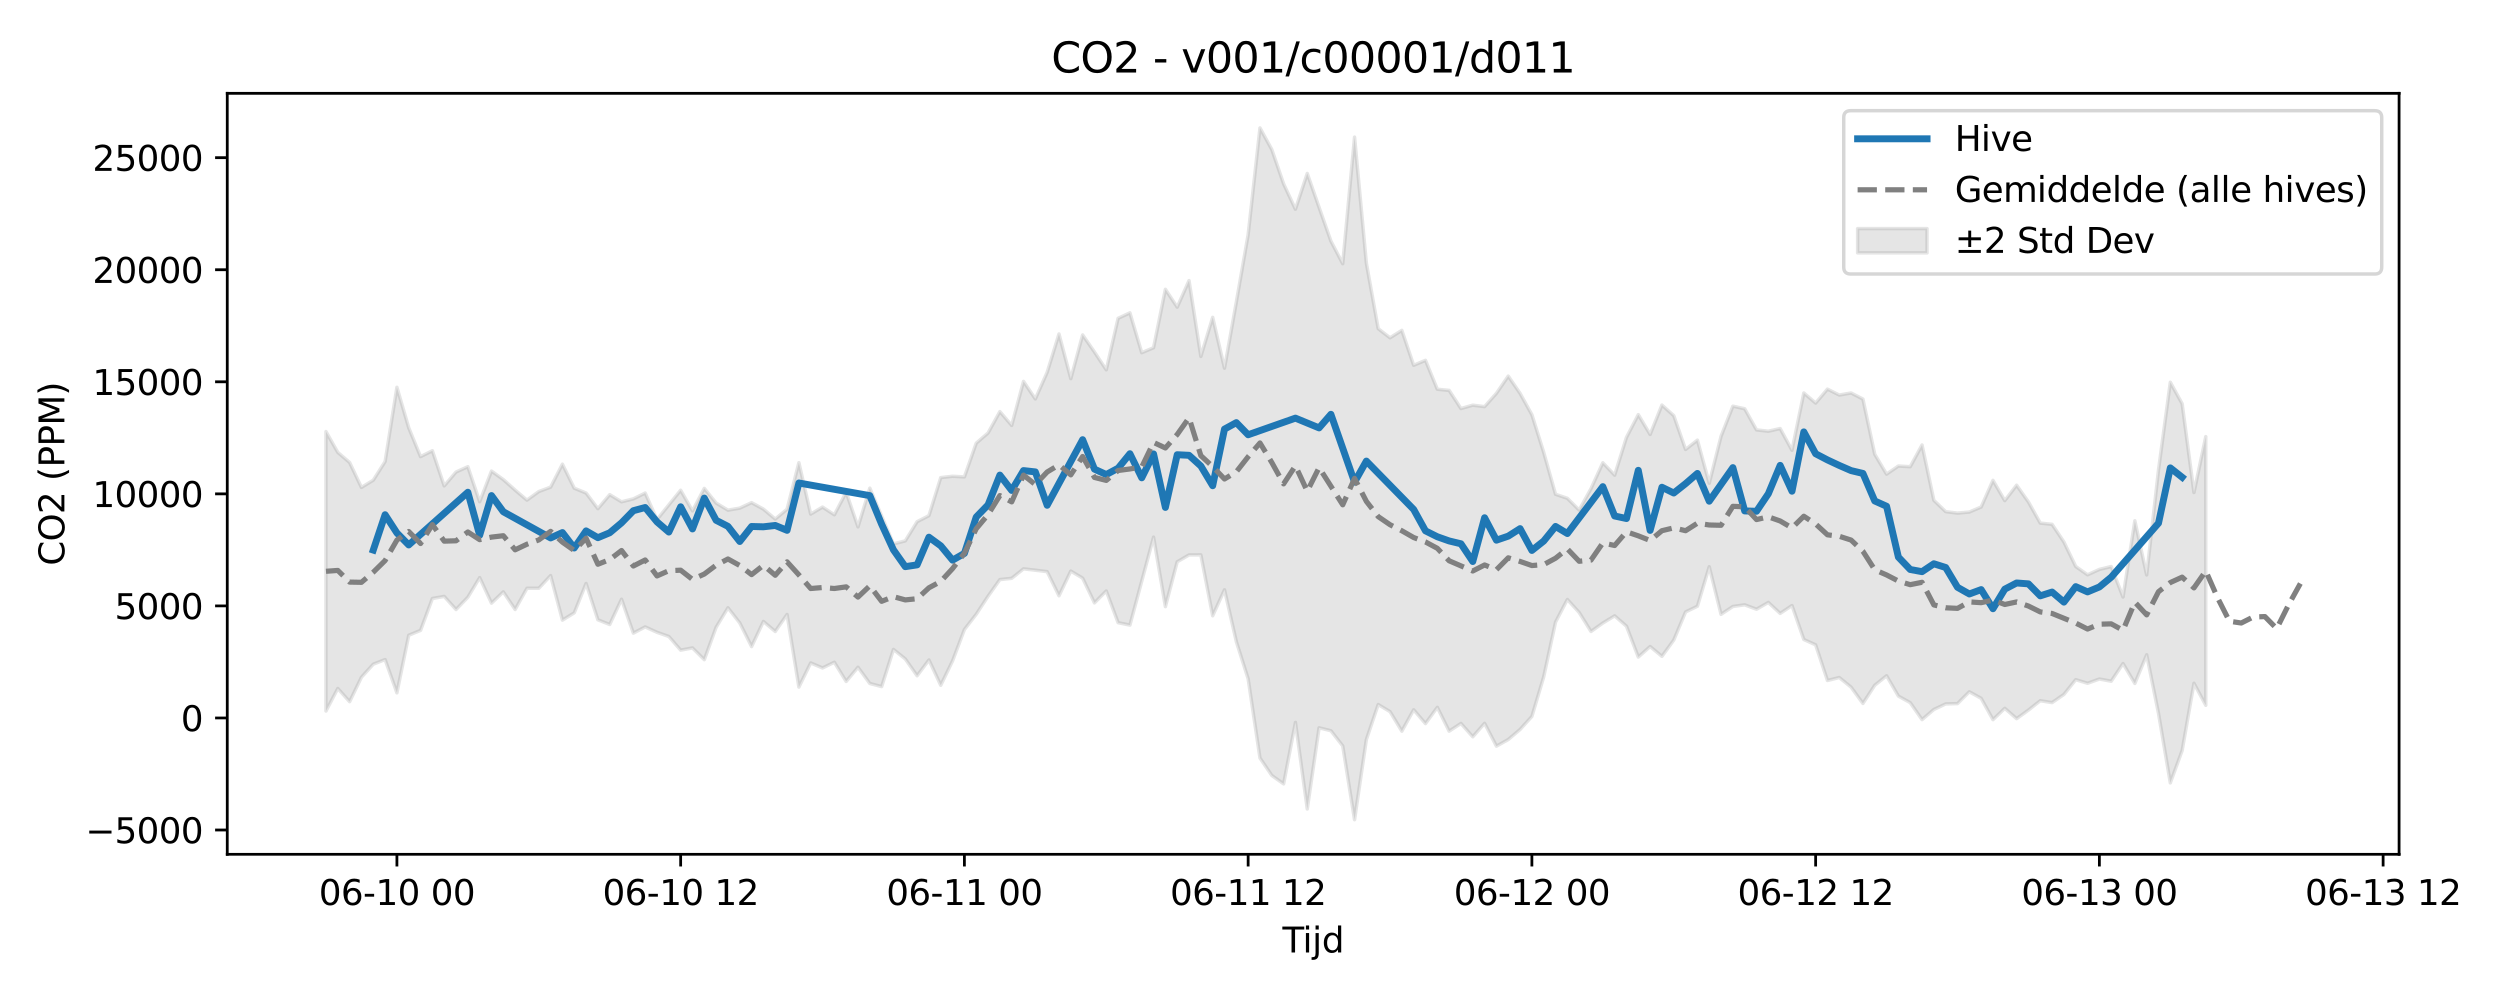 <?xml version="1.0" encoding="utf-8" standalone="no"?>
<!DOCTYPE svg PUBLIC "-//W3C//DTD SVG 1.1//EN"
  "http://www.w3.org/Graphics/SVG/1.1/DTD/svg11.dtd">
<svg xmlns:xlink="http://www.w3.org/1999/xlink" width="720pt" height="288pt" viewBox="0 0 720 288" xmlns="http://www.w3.org/2000/svg" version="1.1">
 <defs>
  <style type="text/css">*{stroke-linejoin: round; stroke-linecap: butt}</style>
 </defs>
 <g id="figure_1">
  <g id="patch_1">
   <path d="M 0 288 
L 720 288 
L 720 0 
L 0 0 
z
" style="fill: #ffffff"/>
  </g>
  <g id="axes_1">
   <g id="patch_2">
    <path d="M 65.45 246.04 
L 690.936 246.04 
L 690.936 26.88 
L 65.45 26.88 
z
" style="fill: #ffffff"/>
   </g>
   <g id="FillBetweenPolyCollection_1">
    <defs>
     <path id="m88231d2a48" d="M 93.881 -163.714 
L 93.881 -83.22 
L 97.286 -89.719 
L 100.691 -85.913 
L 104.096 -92.959 
L 107.501 -96.705 
L 110.906 -98.048 
L 114.311 -88.462 
L 117.716 -105.051 
L 121.121 -106.446 
L 124.526 -115.63 
L 127.93 -116.232 
L 131.335 -112.45 
L 134.74 -115.993 
L 138.145 -121.655 
L 141.55 -114.295 
L 144.955 -117.542 
L 148.36 -112.461 
L 151.765 -118.574 
L 155.17 -118.573 
L 158.575 -122.231 
L 161.98 -109.398 
L 165.385 -111.501 
L 168.79 -119.966 
L 172.195 -109.494 
L 175.599 -108.139 
L 179.004 -115.425 
L 182.409 -105.657 
L 185.814 -107.45 
L 189.219 -105.893 
L 192.624 -104.692 
L 196.029 -100.757 
L 199.434 -101.395 
L 202.839 -98.008 
L 206.244 -107.343 
L 209.649 -112.953 
L 213.054 -108.597 
L 216.459 -101.781 
L 219.864 -109.017 
L 223.269 -106.128 
L 226.673 -111.037 
L 230.078 -90.12 
L 233.483 -97.076 
L 236.888 -95.622 
L 240.293 -97.276 
L 243.698 -91.741 
L 247.103 -95.83 
L 250.508 -91.153 
L 253.913 -90.254 
L 257.318 -100.965 
L 260.723 -98.223 
L 264.128 -93.38 
L 267.533 -97.934 
L 270.938 -90.638 
L 274.342 -97.667 
L 277.747 -106.684 
L 281.152 -111.089 
L 284.557 -116.275 
L 287.962 -121.079 
L 291.367 -121.437 
L 294.772 -124.173 
L 298.177 -123.781 
L 301.582 -123.364 
L 304.987 -116.416 
L 308.392 -123.534 
L 311.797 -121.498 
L 315.202 -114.367 
L 318.607 -117.801 
L 322.012 -108.666 
L 325.416 -107.972 
L 328.821 -120.616 
L 332.226 -133.316 
L 335.631 -113.282 
L 339.036 -126.2 
L 342.441 -128.179 
L 345.846 -128.191 
L 349.251 -110.651 
L 352.656 -118.142 
L 356.061 -103.223 
L 359.466 -92.496 
L 362.871 -69.696 
L 366.276 -64.666 
L 369.681 -62.239 
L 373.085 -79.957 
L 376.49 -55.011 
L 379.895 -78.392 
L 383.3 -77.546 
L 386.705 -73.177 
L 390.11 -51.922 
L 393.515 -75.005 
L 396.92 -85.092 
L 400.325 -83.055 
L 403.73 -77.421 
L 407.135 -83.582 
L 410.54 -79.598 
L 413.945 -84.281 
L 417.35 -77.422 
L 420.754 -79.65 
L 424.159 -75.801 
L 427.564 -79.687 
L 430.969 -73.108 
L 434.374 -75.015 
L 437.779 -77.904 
L 441.184 -81.676 
L 444.589 -93.076 
L 447.994 -108.819 
L 451.399 -115.348 
L 454.804 -111.6 
L 458.209 -106.134 
L 461.614 -108.563 
L 465.019 -110.634 
L 468.424 -107.655 
L 471.828 -98.771 
L 475.233 -101.799 
L 478.638 -98.973 
L 482.043 -103.654 
L 485.448 -111.756 
L 488.853 -113.401 
L 492.258 -124.785 
L 495.663 -111.068 
L 499.068 -113.334 
L 502.473 -113.804 
L 505.878 -112.538 
L 509.283 -114.497 
L 512.688 -111.329 
L 516.093 -113.607 
L 519.497 -103.821 
L 522.902 -102.284 
L 526.307 -92.008 
L 529.712 -92.876 
L 533.117 -90.093 
L 536.522 -85.402 
L 539.927 -90.636 
L 543.332 -93.378 
L 546.737 -87.522 
L 550.142 -85.632 
L 553.547 -80.746 
L 556.952 -83.663 
L 560.357 -85.271 
L 563.762 -85.357 
L 567.166 -88.766 
L 570.571 -86.881 
L 573.976 -80.733 
L 577.381 -84.007 
L 580.786 -81.026 
L 584.191 -83.49 
L 587.596 -86.19 
L 591.001 -85.645 
L 594.406 -88.001 
L 597.811 -92.258 
L 601.216 -91.213 
L 604.621 -92.446 
L 608.026 -91.807 
L 611.431 -96.909 
L 614.836 -91.158 
L 618.24 -99.425 
L 621.645 -82.544 
L 625.05 -62.528 
L 628.455 -71.83 
L 631.86 -91.227 
L 635.265 -84.871 
L 635.265 -162.261 
L 635.265 -162.261 
L 631.86 -146.15 
L 628.455 -171.734 
L 625.05 -177.921 
L 621.645 -152.632 
L 618.24 -122.42 
L 614.836 -138.018 
L 611.431 -116.06 
L 608.026 -124.844 
L 604.621 -124.009 
L 601.216 -122.461 
L 597.811 -124.852 
L 594.406 -131.909 
L 591.001 -136.998 
L 587.596 -137.354 
L 584.191 -143.431 
L 580.786 -148.259 
L 577.381 -143.815 
L 573.976 -149.661 
L 570.571 -141.977 
L 567.166 -140.536 
L 563.762 -140.228 
L 560.357 -140.643 
L 556.952 -143.904 
L 553.547 -159.85 
L 550.142 -153.591 
L 546.737 -153.787 
L 543.332 -151.448 
L 539.927 -157.179 
L 536.522 -173.07 
L 533.117 -174.824 
L 529.712 -174.232 
L 526.307 -175.935 
L 522.902 -171.914 
L 519.497 -174.825 
L 516.093 -158.313 
L 512.688 -164.585 
L 509.283 -163.812 
L 505.878 -164.189 
L 502.473 -170.283 
L 499.068 -171.023 
L 495.663 -162.359 
L 492.258 -148.821 
L 488.853 -161.242 
L 485.448 -158.556 
L 482.043 -168.297 
L 478.638 -171.347 
L 475.233 -162.874 
L 471.828 -168.583 
L 468.424 -162.036 
L 465.019 -151.157 
L 461.614 -154.72 
L 458.209 -147.27 
L 454.804 -141.106 
L 451.399 -144.491 
L 447.994 -145.648 
L 444.589 -157.707 
L 441.184 -168.566 
L 437.779 -174.713 
L 434.374 -179.682 
L 430.969 -174.726 
L 427.564 -170.892 
L 424.159 -171.31 
L 420.754 -170.341 
L 417.35 -175.572 
L 413.945 -175.903 
L 410.54 -184.232 
L 407.135 -182.8 
L 403.73 -192.86 
L 400.325 -190.712 
L 396.92 -193.347 
L 393.515 -212.213 
L 390.11 -248.52 
L 386.705 -212.056 
L 383.3 -218.574 
L 379.895 -228.282 
L 376.49 -238.042 
L 373.085 -227.746 
L 369.681 -235.054 
L 366.276 -244.946 
L 362.871 -251.158 
L 359.466 -220.424 
L 356.061 -201.003 
L 352.656 -181.959 
L 349.251 -196.606 
L 345.846 -185.353 
L 342.441 -207.194 
L 339.036 -199.543 
L 335.631 -204.684 
L 332.226 -187.857 
L 328.821 -186.425 
L 325.416 -197.906 
L 322.012 -196.319 
L 318.607 -181.488 
L 315.202 -186.629 
L 311.797 -191.543 
L 308.392 -178.943 
L 304.987 -191.816 
L 301.582 -180.768 
L 298.177 -173.107 
L 294.772 -178.162 
L 291.367 -165.482 
L 287.962 -169.464 
L 284.557 -163.301 
L 281.152 -160.363 
L 277.747 -150.656 
L 274.342 -150.837 
L 270.938 -150.455 
L 267.533 -139.494 
L 264.128 -137.759 
L 260.723 -132.231 
L 257.318 -131.363 
L 253.913 -139.393 
L 250.508 -147.418 
L 247.103 -136.262 
L 243.698 -146.226 
L 240.293 -139.749 
L 236.888 -141.965 
L 233.483 -139.939 
L 230.078 -154.752 
L 226.673 -141.346 
L 223.269 -138.514 
L 219.864 -141.375 
L 216.459 -143.241 
L 213.054 -141.664 
L 209.649 -141.074 
L 206.244 -143.122 
L 202.839 -147.345 
L 199.434 -140.862 
L 196.029 -146.812 
L 192.624 -142.6 
L 189.219 -138.37 
L 185.814 -146.004 
L 182.409 -144.327 
L 179.004 -143.481 
L 175.599 -145.54 
L 172.195 -141.504 
L 168.79 -146.01 
L 165.385 -147.397 
L 161.98 -154.323 
L 158.575 -147.706 
L 155.17 -146.436 
L 151.765 -143.962 
L 148.36 -146.854 
L 144.955 -149.885 
L 141.55 -152.333 
L 138.145 -143.501 
L 134.74 -153.59 
L 131.335 -152.058 
L 127.93 -148.065 
L 124.526 -158.19 
L 121.121 -156.49 
L 117.716 -164.799 
L 114.311 -176.457 
L 110.906 -155.068 
L 107.501 -149.703 
L 104.096 -147.623 
L 100.691 -154.805 
L 97.286 -157.713 
L 93.881 -163.714 
z
" style="stroke: #808080; stroke-opacity: 0.2"/>
    </defs>
    <g clip-path="url(#p9bd805d988)">
     <use xlink:href="#m88231d2a48" x="0" y="288" style="fill: #808080; fill-opacity: 0.2; stroke: #808080; stroke-opacity: 0.2"/>
    </g>
   </g>
   <g id="matplotlib.axis_1">
    <g id="xtick_1">
     <g id="line2d_1">
      <defs>
       <path id="me6a88f2f63" d="M 0 0 
L 0 3.5 
" style="stroke: #000000; stroke-width: 0.8"/>
      </defs>
      <g>
       <use xlink:href="#me6a88f2f63" x="114.311" y="246.04" style="stroke: #000000; stroke-width: 0.8"/>
      </g>
     </g>
     <g id="text_1">
      <!-- 06-10 00 -->
      <g transform="translate(91.83 260.638) scale(0.1 -0.1)">
       <defs>
        <path id="DejaVuSans-30" d="M 2034 4250 
Q 1547 4250 1301 3770 
Q 1056 3291 1056 2328 
Q 1056 1369 1301 889 
Q 1547 409 2034 409 
Q 2525 409 2770 889 
Q 3016 1369 3016 2328 
Q 3016 3291 2770 3770 
Q 2525 4250 2034 4250 
z
M 2034 4750 
Q 2819 4750 3233 4129 
Q 3647 3509 3647 2328 
Q 3647 1150 3233 529 
Q 2819 -91 2034 -91 
Q 1250 -91 836 529 
Q 422 1150 422 2328 
Q 422 3509 836 4129 
Q 1250 4750 2034 4750 
z
" transform="scale(0.016)"/>
        <path id="DejaVuSans-36" d="M 2113 2584 
Q 1688 2584 1439 2293 
Q 1191 2003 1191 1497 
Q 1191 994 1439 701 
Q 1688 409 2113 409 
Q 2538 409 2786 701 
Q 3034 994 3034 1497 
Q 3034 2003 2786 2293 
Q 2538 2584 2113 2584 
z
M 3366 4563 
L 3366 3988 
Q 3128 4100 2886 4159 
Q 2644 4219 2406 4219 
Q 1781 4219 1451 3797 
Q 1122 3375 1075 2522 
Q 1259 2794 1537 2939 
Q 1816 3084 2150 3084 
Q 2853 3084 3261 2657 
Q 3669 2231 3669 1497 
Q 3669 778 3244 343 
Q 2819 -91 2113 -91 
Q 1303 -91 875 529 
Q 447 1150 447 2328 
Q 447 3434 972 4092 
Q 1497 4750 2381 4750 
Q 2619 4750 2861 4703 
Q 3103 4656 3366 4563 
z
" transform="scale(0.016)"/>
        <path id="DejaVuSans-2d" d="M 313 2009 
L 1997 2009 
L 1997 1497 
L 313 1497 
L 313 2009 
z
" transform="scale(0.016)"/>
        <path id="DejaVuSans-31" d="M 794 531 
L 1825 531 
L 1825 4091 
L 703 3866 
L 703 4441 
L 1819 4666 
L 2450 4666 
L 2450 531 
L 3481 531 
L 3481 0 
L 794 0 
L 794 531 
z
" transform="scale(0.016)"/>
        <path id="DejaVuSans-20" transform="scale(0.016)"/>
       </defs>
       <use xlink:href="#DejaVuSans-30"/>
       <use xlink:href="#DejaVuSans-36" transform="translate(63.623 0)"/>
       <use xlink:href="#DejaVuSans-2d" transform="translate(127.246 0)"/>
       <use xlink:href="#DejaVuSans-31" transform="translate(163.33 0)"/>
       <use xlink:href="#DejaVuSans-30" transform="translate(226.953 0)"/>
       <use xlink:href="#DejaVuSans-20" transform="translate(290.576 0)"/>
       <use xlink:href="#DejaVuSans-30" transform="translate(322.363 0)"/>
       <use xlink:href="#DejaVuSans-30" transform="translate(385.986 0)"/>
      </g>
     </g>
    </g>
    <g id="xtick_2">
     <g id="line2d_2">
      <g>
       <use xlink:href="#me6a88f2f63" x="196.029" y="246.04" style="stroke: #000000; stroke-width: 0.8"/>
      </g>
     </g>
     <g id="text_2">
      <!-- 06-10 12 -->
      <g transform="translate(173.549 260.638) scale(0.1 -0.1)">
       <defs>
        <path id="DejaVuSans-32" d="M 1228 531 
L 3431 531 
L 3431 0 
L 469 0 
L 469 531 
Q 828 903 1448 1529 
Q 2069 2156 2228 2338 
Q 2531 2678 2651 2914 
Q 2772 3150 2772 3378 
Q 2772 3750 2511 3984 
Q 2250 4219 1831 4219 
Q 1534 4219 1204 4116 
Q 875 4013 500 3803 
L 500 4441 
Q 881 4594 1212 4672 
Q 1544 4750 1819 4750 
Q 2544 4750 2975 4387 
Q 3406 4025 3406 3419 
Q 3406 3131 3298 2873 
Q 3191 2616 2906 2266 
Q 2828 2175 2409 1742 
Q 1991 1309 1228 531 
z
" transform="scale(0.016)"/>
       </defs>
       <use xlink:href="#DejaVuSans-30"/>
       <use xlink:href="#DejaVuSans-36" transform="translate(63.623 0)"/>
       <use xlink:href="#DejaVuSans-2d" transform="translate(127.246 0)"/>
       <use xlink:href="#DejaVuSans-31" transform="translate(163.33 0)"/>
       <use xlink:href="#DejaVuSans-30" transform="translate(226.953 0)"/>
       <use xlink:href="#DejaVuSans-20" transform="translate(290.576 0)"/>
       <use xlink:href="#DejaVuSans-31" transform="translate(322.363 0)"/>
       <use xlink:href="#DejaVuSans-32" transform="translate(385.986 0)"/>
      </g>
     </g>
    </g>
    <g id="xtick_3">
     <g id="line2d_3">
      <g>
       <use xlink:href="#me6a88f2f63" x="277.747" y="246.04" style="stroke: #000000; stroke-width: 0.8"/>
      </g>
     </g>
     <g id="text_3">
      <!-- 06-11 00 -->
      <g transform="translate(255.267 260.638) scale(0.1 -0.1)">
       <use xlink:href="#DejaVuSans-30"/>
       <use xlink:href="#DejaVuSans-36" transform="translate(63.623 0)"/>
       <use xlink:href="#DejaVuSans-2d" transform="translate(127.246 0)"/>
       <use xlink:href="#DejaVuSans-31" transform="translate(163.33 0)"/>
       <use xlink:href="#DejaVuSans-31" transform="translate(226.953 0)"/>
       <use xlink:href="#DejaVuSans-20" transform="translate(290.576 0)"/>
       <use xlink:href="#DejaVuSans-30" transform="translate(322.363 0)"/>
       <use xlink:href="#DejaVuSans-30" transform="translate(385.986 0)"/>
      </g>
     </g>
    </g>
    <g id="xtick_4">
     <g id="line2d_4">
      <g>
       <use xlink:href="#me6a88f2f63" x="359.466" y="246.04" style="stroke: #000000; stroke-width: 0.8"/>
      </g>
     </g>
     <g id="text_4">
      <!-- 06-11 12 -->
      <g transform="translate(336.985 260.638) scale(0.1 -0.1)">
       <use xlink:href="#DejaVuSans-30"/>
       <use xlink:href="#DejaVuSans-36" transform="translate(63.623 0)"/>
       <use xlink:href="#DejaVuSans-2d" transform="translate(127.246 0)"/>
       <use xlink:href="#DejaVuSans-31" transform="translate(163.33 0)"/>
       <use xlink:href="#DejaVuSans-31" transform="translate(226.953 0)"/>
       <use xlink:href="#DejaVuSans-20" transform="translate(290.576 0)"/>
       <use xlink:href="#DejaVuSans-31" transform="translate(322.363 0)"/>
       <use xlink:href="#DejaVuSans-32" transform="translate(385.986 0)"/>
      </g>
     </g>
    </g>
    <g id="xtick_5">
     <g id="line2d_5">
      <g>
       <use xlink:href="#me6a88f2f63" x="441.184" y="246.04" style="stroke: #000000; stroke-width: 0.8"/>
      </g>
     </g>
     <g id="text_5">
      <!-- 06-12 00 -->
      <g transform="translate(418.704 260.638) scale(0.1 -0.1)">
       <use xlink:href="#DejaVuSans-30"/>
       <use xlink:href="#DejaVuSans-36" transform="translate(63.623 0)"/>
       <use xlink:href="#DejaVuSans-2d" transform="translate(127.246 0)"/>
       <use xlink:href="#DejaVuSans-31" transform="translate(163.33 0)"/>
       <use xlink:href="#DejaVuSans-32" transform="translate(226.953 0)"/>
       <use xlink:href="#DejaVuSans-20" transform="translate(290.576 0)"/>
       <use xlink:href="#DejaVuSans-30" transform="translate(322.363 0)"/>
       <use xlink:href="#DejaVuSans-30" transform="translate(385.986 0)"/>
      </g>
     </g>
    </g>
    <g id="xtick_6">
     <g id="line2d_6">
      <g>
       <use xlink:href="#me6a88f2f63" x="522.902" y="246.04" style="stroke: #000000; stroke-width: 0.8"/>
      </g>
     </g>
     <g id="text_6">
      <!-- 06-12 12 -->
      <g transform="translate(500.422 260.638) scale(0.1 -0.1)">
       <use xlink:href="#DejaVuSans-30"/>
       <use xlink:href="#DejaVuSans-36" transform="translate(63.623 0)"/>
       <use xlink:href="#DejaVuSans-2d" transform="translate(127.246 0)"/>
       <use xlink:href="#DejaVuSans-31" transform="translate(163.33 0)"/>
       <use xlink:href="#DejaVuSans-32" transform="translate(226.953 0)"/>
       <use xlink:href="#DejaVuSans-20" transform="translate(290.576 0)"/>
       <use xlink:href="#DejaVuSans-31" transform="translate(322.363 0)"/>
       <use xlink:href="#DejaVuSans-32" transform="translate(385.986 0)"/>
      </g>
     </g>
    </g>
    <g id="xtick_7">
     <g id="line2d_7">
      <g>
       <use xlink:href="#me6a88f2f63" x="604.621" y="246.04" style="stroke: #000000; stroke-width: 0.8"/>
      </g>
     </g>
     <g id="text_7">
      <!-- 06-13 00 -->
      <g transform="translate(582.14 260.638) scale(0.1 -0.1)">
       <defs>
        <path id="DejaVuSans-33" d="M 2597 2516 
Q 3050 2419 3304 2112 
Q 3559 1806 3559 1356 
Q 3559 666 3084 287 
Q 2609 -91 1734 -91 
Q 1441 -91 1130 -33 
Q 819 25 488 141 
L 488 750 
Q 750 597 1062 519 
Q 1375 441 1716 441 
Q 2309 441 2620 675 
Q 2931 909 2931 1356 
Q 2931 1769 2642 2001 
Q 2353 2234 1838 2234 
L 1294 2234 
L 1294 2753 
L 1863 2753 
Q 2328 2753 2575 2939 
Q 2822 3125 2822 3475 
Q 2822 3834 2567 4026 
Q 2313 4219 1838 4219 
Q 1578 4219 1281 4162 
Q 984 4106 628 3988 
L 628 4550 
Q 988 4650 1302 4700 
Q 1616 4750 1894 4750 
Q 2613 4750 3031 4423 
Q 3450 4097 3450 3541 
Q 3450 3153 3228 2886 
Q 3006 2619 2597 2516 
z
" transform="scale(0.016)"/>
       </defs>
       <use xlink:href="#DejaVuSans-30"/>
       <use xlink:href="#DejaVuSans-36" transform="translate(63.623 0)"/>
       <use xlink:href="#DejaVuSans-2d" transform="translate(127.246 0)"/>
       <use xlink:href="#DejaVuSans-31" transform="translate(163.33 0)"/>
       <use xlink:href="#DejaVuSans-33" transform="translate(226.953 0)"/>
       <use xlink:href="#DejaVuSans-20" transform="translate(290.576 0)"/>
       <use xlink:href="#DejaVuSans-30" transform="translate(322.363 0)"/>
       <use xlink:href="#DejaVuSans-30" transform="translate(385.986 0)"/>
      </g>
     </g>
    </g>
    <g id="xtick_8">
     <g id="line2d_8">
      <g>
       <use xlink:href="#me6a88f2f63" x="686.339" y="246.04" style="stroke: #000000; stroke-width: 0.8"/>
      </g>
     </g>
     <g id="text_8">
      <!-- 06-13 12 -->
      <g transform="translate(663.859 260.638) scale(0.1 -0.1)">
       <use xlink:href="#DejaVuSans-30"/>
       <use xlink:href="#DejaVuSans-36" transform="translate(63.623 0)"/>
       <use xlink:href="#DejaVuSans-2d" transform="translate(127.246 0)"/>
       <use xlink:href="#DejaVuSans-31" transform="translate(163.33 0)"/>
       <use xlink:href="#DejaVuSans-33" transform="translate(226.953 0)"/>
       <use xlink:href="#DejaVuSans-20" transform="translate(290.576 0)"/>
       <use xlink:href="#DejaVuSans-31" transform="translate(322.363 0)"/>
       <use xlink:href="#DejaVuSans-32" transform="translate(385.986 0)"/>
      </g>
     </g>
    </g>
    <g id="text_9">
     <!-- Tijd -->
     <g transform="translate(369.343 274.317) scale(0.1 -0.1)">
      <defs>
       <path id="DejaVuSans-54" d="M -19 4666 
L 3928 4666 
L 3928 4134 
L 2272 4134 
L 2272 0 
L 1638 0 
L 1638 4134 
L -19 4134 
L -19 4666 
z
" transform="scale(0.016)"/>
       <path id="DejaVuSans-69" d="M 603 3500 
L 1178 3500 
L 1178 0 
L 603 0 
L 603 3500 
z
M 603 4863 
L 1178 4863 
L 1178 4134 
L 603 4134 
L 603 4863 
z
" transform="scale(0.016)"/>
       <path id="DejaVuSans-6a" d="M 603 3500 
L 1178 3500 
L 1178 -63 
Q 1178 -731 923 -1031 
Q 669 -1331 103 -1331 
L -116 -1331 
L -116 -844 
L 38 -844 
Q 366 -844 484 -692 
Q 603 -541 603 -63 
L 603 3500 
z
M 603 4863 
L 1178 4863 
L 1178 4134 
L 603 4134 
L 603 4863 
z
" transform="scale(0.016)"/>
       <path id="DejaVuSans-64" d="M 2906 2969 
L 2906 4863 
L 3481 4863 
L 3481 0 
L 2906 0 
L 2906 525 
Q 2725 213 2448 61 
Q 2172 -91 1784 -91 
Q 1150 -91 751 415 
Q 353 922 353 1747 
Q 353 2572 751 3078 
Q 1150 3584 1784 3584 
Q 2172 3584 2448 3432 
Q 2725 3281 2906 2969 
z
M 947 1747 
Q 947 1113 1208 752 
Q 1469 391 1925 391 
Q 2381 391 2643 752 
Q 2906 1113 2906 1747 
Q 2906 2381 2643 2742 
Q 2381 3103 1925 3103 
Q 1469 3103 1208 2742 
Q 947 2381 947 1747 
z
" transform="scale(0.016)"/>
      </defs>
      <use xlink:href="#DejaVuSans-54"/>
      <use xlink:href="#DejaVuSans-69" transform="translate(57.959 0)"/>
      <use xlink:href="#DejaVuSans-6a" transform="translate(85.742 0)"/>
      <use xlink:href="#DejaVuSans-64" transform="translate(113.525 0)"/>
     </g>
    </g>
   </g>
   <g id="matplotlib.axis_2">
    <g id="ytick_1">
     <g id="line2d_9">
      <defs>
       <path id="mde8a254c05" d="M 0 0 
L -3.5 0 
" style="stroke: #000000; stroke-width: 0.8"/>
      </defs>
      <g>
       <use xlink:href="#mde8a254c05" x="65.45" y="239.047" style="stroke: #000000; stroke-width: 0.8"/>
      </g>
     </g>
     <g id="text_10">
      <!-- −5000 -->
      <g transform="translate(24.62 242.846) scale(0.1 -0.1)">
       <defs>
        <path id="DejaVuSans-2212" d="M 678 2272 
L 4684 2272 
L 4684 1741 
L 678 1741 
L 678 2272 
z
" transform="scale(0.016)"/>
        <path id="DejaVuSans-35" d="M 691 4666 
L 3169 4666 
L 3169 4134 
L 1269 4134 
L 1269 2991 
Q 1406 3038 1543 3061 
Q 1681 3084 1819 3084 
Q 2600 3084 3056 2656 
Q 3513 2228 3513 1497 
Q 3513 744 3044 326 
Q 2575 -91 1722 -91 
Q 1428 -91 1123 -41 
Q 819 9 494 109 
L 494 744 
Q 775 591 1075 516 
Q 1375 441 1709 441 
Q 2250 441 2565 725 
Q 2881 1009 2881 1497 
Q 2881 1984 2565 2268 
Q 2250 2553 1709 2553 
Q 1456 2553 1204 2497 
Q 953 2441 691 2322 
L 691 4666 
z
" transform="scale(0.016)"/>
       </defs>
       <use xlink:href="#DejaVuSans-2212"/>
       <use xlink:href="#DejaVuSans-35" transform="translate(83.789 0)"/>
       <use xlink:href="#DejaVuSans-30" transform="translate(147.412 0)"/>
       <use xlink:href="#DejaVuSans-30" transform="translate(211.035 0)"/>
       <use xlink:href="#DejaVuSans-30" transform="translate(274.658 0)"/>
      </g>
     </g>
    </g>
    <g id="ytick_2">
     <g id="line2d_10">
      <g>
       <use xlink:href="#mde8a254c05" x="65.45" y="206.774" style="stroke: #000000; stroke-width: 0.8"/>
      </g>
     </g>
     <g id="text_11">
      <!-- 0 -->
      <g transform="translate(52.087 210.573) scale(0.1 -0.1)">
       <use xlink:href="#DejaVuSans-30"/>
      </g>
     </g>
    </g>
    <g id="ytick_3">
     <g id="line2d_11">
      <g>
       <use xlink:href="#mde8a254c05" x="65.45" y="174.5" style="stroke: #000000; stroke-width: 0.8"/>
      </g>
     </g>
     <g id="text_12">
      <!-- 5000 -->
      <g transform="translate(33 178.299) scale(0.1 -0.1)">
       <use xlink:href="#DejaVuSans-35"/>
       <use xlink:href="#DejaVuSans-30" transform="translate(63.623 0)"/>
       <use xlink:href="#DejaVuSans-30" transform="translate(127.246 0)"/>
       <use xlink:href="#DejaVuSans-30" transform="translate(190.869 0)"/>
      </g>
     </g>
    </g>
    <g id="ytick_4">
     <g id="line2d_12">
      <g>
       <use xlink:href="#mde8a254c05" x="65.45" y="142.227" style="stroke: #000000; stroke-width: 0.8"/>
      </g>
     </g>
     <g id="text_13">
      <!-- 10000 -->
      <g transform="translate(26.637 146.026) scale(0.1 -0.1)">
       <use xlink:href="#DejaVuSans-31"/>
       <use xlink:href="#DejaVuSans-30" transform="translate(63.623 0)"/>
       <use xlink:href="#DejaVuSans-30" transform="translate(127.246 0)"/>
       <use xlink:href="#DejaVuSans-30" transform="translate(190.869 0)"/>
       <use xlink:href="#DejaVuSans-30" transform="translate(254.492 0)"/>
      </g>
     </g>
    </g>
    <g id="ytick_5">
     <g id="line2d_13">
      <g>
       <use xlink:href="#mde8a254c05" x="65.45" y="109.953" style="stroke: #000000; stroke-width: 0.8"/>
      </g>
     </g>
     <g id="text_14">
      <!-- 15000 -->
      <g transform="translate(26.637 113.752) scale(0.1 -0.1)">
       <use xlink:href="#DejaVuSans-31"/>
       <use xlink:href="#DejaVuSans-35" transform="translate(63.623 0)"/>
       <use xlink:href="#DejaVuSans-30" transform="translate(127.246 0)"/>
       <use xlink:href="#DejaVuSans-30" transform="translate(190.869 0)"/>
       <use xlink:href="#DejaVuSans-30" transform="translate(254.492 0)"/>
      </g>
     </g>
    </g>
    <g id="ytick_6">
     <g id="line2d_14">
      <g>
       <use xlink:href="#mde8a254c05" x="65.45" y="77.679" style="stroke: #000000; stroke-width: 0.8"/>
      </g>
     </g>
     <g id="text_15">
      <!-- 20000 -->
      <g transform="translate(26.637 81.479) scale(0.1 -0.1)">
       <use xlink:href="#DejaVuSans-32"/>
       <use xlink:href="#DejaVuSans-30" transform="translate(63.623 0)"/>
       <use xlink:href="#DejaVuSans-30" transform="translate(127.246 0)"/>
       <use xlink:href="#DejaVuSans-30" transform="translate(190.869 0)"/>
       <use xlink:href="#DejaVuSans-30" transform="translate(254.492 0)"/>
      </g>
     </g>
    </g>
    <g id="ytick_7">
     <g id="line2d_15">
      <g>
       <use xlink:href="#mde8a254c05" x="65.45" y="45.406" style="stroke: #000000; stroke-width: 0.8"/>
      </g>
     </g>
     <g id="text_16">
      <!-- 25000 -->
      <g transform="translate(26.637 49.205) scale(0.1 -0.1)">
       <use xlink:href="#DejaVuSans-32"/>
       <use xlink:href="#DejaVuSans-35" transform="translate(63.623 0)"/>
       <use xlink:href="#DejaVuSans-30" transform="translate(127.246 0)"/>
       <use xlink:href="#DejaVuSans-30" transform="translate(190.869 0)"/>
       <use xlink:href="#DejaVuSans-30" transform="translate(254.492 0)"/>
      </g>
     </g>
    </g>
    <g id="text_17">
     <!-- CO2 (PPM) -->
     <g transform="translate(18.541 162.903) rotate(-90) scale(0.1 -0.1)">
      <defs>
       <path id="DejaVuSans-43" d="M 4122 4306 
L 4122 3641 
Q 3803 3938 3442 4084 
Q 3081 4231 2675 4231 
Q 1875 4231 1450 3742 
Q 1025 3253 1025 2328 
Q 1025 1406 1450 917 
Q 1875 428 2675 428 
Q 3081 428 3442 575 
Q 3803 722 4122 1019 
L 4122 359 
Q 3791 134 3420 21 
Q 3050 -91 2638 -91 
Q 1578 -91 968 557 
Q 359 1206 359 2328 
Q 359 3453 968 4101 
Q 1578 4750 2638 4750 
Q 3056 4750 3426 4639 
Q 3797 4528 4122 4306 
z
" transform="scale(0.016)"/>
       <path id="DejaVuSans-4f" d="M 2522 4238 
Q 1834 4238 1429 3725 
Q 1025 3213 1025 2328 
Q 1025 1447 1429 934 
Q 1834 422 2522 422 
Q 3209 422 3611 934 
Q 4013 1447 4013 2328 
Q 4013 3213 3611 3725 
Q 3209 4238 2522 4238 
z
M 2522 4750 
Q 3503 4750 4090 4092 
Q 4678 3434 4678 2328 
Q 4678 1225 4090 567 
Q 3503 -91 2522 -91 
Q 1538 -91 948 565 
Q 359 1222 359 2328 
Q 359 3434 948 4092 
Q 1538 4750 2522 4750 
z
" transform="scale(0.016)"/>
       <path id="DejaVuSans-28" d="M 1984 4856 
Q 1566 4138 1362 3434 
Q 1159 2731 1159 2009 
Q 1159 1288 1364 580 
Q 1569 -128 1984 -844 
L 1484 -844 
Q 1016 -109 783 600 
Q 550 1309 550 2009 
Q 550 2706 781 3412 
Q 1013 4119 1484 4856 
L 1984 4856 
z
" transform="scale(0.016)"/>
       <path id="DejaVuSans-50" d="M 1259 4147 
L 1259 2394 
L 2053 2394 
Q 2494 2394 2734 2622 
Q 2975 2850 2975 3272 
Q 2975 3691 2734 3919 
Q 2494 4147 2053 4147 
L 1259 4147 
z
M 628 4666 
L 2053 4666 
Q 2838 4666 3239 4311 
Q 3641 3956 3641 3272 
Q 3641 2581 3239 2228 
Q 2838 1875 2053 1875 
L 1259 1875 
L 1259 0 
L 628 0 
L 628 4666 
z
" transform="scale(0.016)"/>
       <path id="DejaVuSans-4d" d="M 628 4666 
L 1569 4666 
L 2759 1491 
L 3956 4666 
L 4897 4666 
L 4897 0 
L 4281 0 
L 4281 4097 
L 3078 897 
L 2444 897 
L 1241 4097 
L 1241 0 
L 628 0 
L 628 4666 
z
" transform="scale(0.016)"/>
       <path id="DejaVuSans-29" d="M 513 4856 
L 1013 4856 
Q 1481 4119 1714 3412 
Q 1947 2706 1947 2009 
Q 1947 1309 1714 600 
Q 1481 -109 1013 -844 
L 513 -844 
Q 928 -128 1133 580 
Q 1338 1288 1338 2009 
Q 1338 2731 1133 3434 
Q 928 4138 513 4856 
z
" transform="scale(0.016)"/>
      </defs>
      <use xlink:href="#DejaVuSans-43"/>
      <use xlink:href="#DejaVuSans-4f" transform="translate(69.824 0)"/>
      <use xlink:href="#DejaVuSans-32" transform="translate(148.535 0)"/>
      <use xlink:href="#DejaVuSans-20" transform="translate(212.158 0)"/>
      <use xlink:href="#DejaVuSans-28" transform="translate(243.945 0)"/>
      <use xlink:href="#DejaVuSans-50" transform="translate(282.959 0)"/>
      <use xlink:href="#DejaVuSans-50" transform="translate(343.262 0)"/>
      <use xlink:href="#DejaVuSans-4d" transform="translate(403.564 0)"/>
      <use xlink:href="#DejaVuSans-29" transform="translate(489.844 0)"/>
     </g>
    </g>
   </g>
   <g id="line2d_16">
    <path d="M 107.501 158.418 
L 110.906 148.242 
L 114.311 153.492 
L 117.716 156.943 
L 134.74 141.768 
L 138.145 154.142 
L 141.55 142.728 
L 144.955 147.382 
L 158.575 154.923 
L 161.98 153.38 
L 165.385 157.819 
L 168.79 152.898 
L 172.195 154.854 
L 175.599 153.434 
L 179.004 150.572 
L 182.409 147.08 
L 185.814 146.164 
L 189.219 150.301 
L 192.624 153.228 
L 196.029 145.96 
L 199.434 152.33 
L 202.839 143.451 
L 206.244 149.843 
L 209.649 151.59 
L 213.054 155.949 
L 216.459 151.627 
L 219.864 151.721 
L 223.269 151.332 
L 226.673 152.735 
L 230.078 139.102 
L 250.508 142.743 
L 253.913 150.981 
L 257.318 158.37 
L 260.723 163.198 
L 264.128 162.679 
L 267.533 154.712 
L 270.938 157.199 
L 274.342 161.32 
L 277.747 159.372 
L 281.152 148.911 
L 284.557 145.404 
L 287.962 136.83 
L 291.367 141.245 
L 294.772 135.529 
L 298.177 135.907 
L 301.582 145.518 
L 311.797 126.632 
L 315.202 135.111 
L 318.607 136.673 
L 322.012 134.849 
L 325.416 130.677 
L 328.821 137.607 
L 332.226 130.733 
L 335.631 146.132 
L 339.036 130.959 
L 342.441 131.129 
L 345.846 134.216 
L 349.251 139.888 
L 352.656 123.581 
L 356.061 121.716 
L 359.466 125.212 
L 373.085 120.423 
L 379.895 123.234 
L 383.3 119.325 
L 390.11 138.844 
L 393.515 132.796 
L 407.135 146.719 
L 410.54 152.883 
L 413.945 154.583 
L 417.35 155.79 
L 420.754 156.61 
L 424.159 161.715 
L 427.564 149.114 
L 430.969 155.571 
L 434.374 154.409 
L 437.779 152.246 
L 441.184 158.525 
L 444.589 155.82 
L 447.994 151.614 
L 451.399 153.658 
L 461.614 140.158 
L 465.019 148.607 
L 468.424 149.336 
L 471.828 135.456 
L 475.233 152.751 
L 478.638 140.329 
L 482.043 141.988 
L 485.448 139.292 
L 488.853 136.353 
L 492.258 144.347 
L 499.068 134.678 
L 502.473 147.148 
L 505.878 147.248 
L 509.283 142.194 
L 512.688 134.029 
L 516.093 141.465 
L 519.497 124.389 
L 522.902 130.676 
L 526.307 132.454 
L 529.712 134.048 
L 533.117 135.533 
L 536.522 136.348 
L 539.927 144.277 
L 543.332 145.8 
L 546.737 160.451 
L 550.142 164.015 
L 553.547 164.639 
L 556.952 162.365 
L 560.357 163.44 
L 563.762 169.139 
L 567.166 171.066 
L 570.571 169.808 
L 573.976 175.311 
L 577.381 169.676 
L 580.786 167.897 
L 584.191 168.153 
L 587.596 171.604 
L 591.001 170.509 
L 594.406 173.409 
L 597.811 168.953 
L 601.216 170.468 
L 604.621 169.044 
L 608.026 166.234 
L 621.645 150.676 
L 625.05 134.756 
L 628.455 137.45 
" clip-path="url(#p9bd805d988)" style="fill: none; stroke: #1f77b4; stroke-width: 2; stroke-linecap: square"/>
   </g>
   <g id="line2d_17">
    <path d="M 93.881 164.533 
L 97.286 164.284 
L 100.691 167.641 
L 104.096 167.709 
L 107.501 164.796 
L 110.906 161.442 
L 114.311 155.541 
L 117.716 153.075 
L 121.121 156.532 
L 124.526 151.09 
L 127.93 155.851 
L 131.335 155.746 
L 134.74 153.209 
L 138.145 155.422 
L 141.55 154.686 
L 144.955 154.287 
L 148.36 158.343 
L 151.765 156.732 
L 155.17 155.496 
L 158.575 153.032 
L 161.98 156.14 
L 165.385 158.551 
L 168.79 155.012 
L 172.195 162.501 
L 175.599 161.161 
L 179.004 158.547 
L 182.409 163.008 
L 185.814 161.273 
L 189.219 165.869 
L 192.624 164.354 
L 196.029 164.215 
L 199.434 166.871 
L 202.839 165.324 
L 206.244 162.768 
L 209.649 160.986 
L 213.054 162.87 
L 216.459 165.489 
L 219.864 162.804 
L 223.269 165.679 
L 226.673 161.809 
L 230.078 165.564 
L 233.483 169.493 
L 236.888 169.206 
L 240.293 169.488 
L 243.698 169.016 
L 247.103 171.954 
L 250.508 168.715 
L 253.913 173.177 
L 257.318 171.836 
L 260.723 172.773 
L 264.128 172.431 
L 267.533 169.286 
L 270.938 167.453 
L 274.342 163.748 
L 277.747 159.33 
L 281.152 152.274 
L 284.557 148.212 
L 287.962 142.729 
L 291.367 144.54 
L 294.772 136.833 
L 298.177 139.556 
L 301.582 135.934 
L 304.987 133.884 
L 308.392 136.761 
L 311.797 131.479 
L 315.202 137.502 
L 318.607 138.356 
L 322.012 135.508 
L 325.416 135.061 
L 328.821 134.479 
L 332.226 127.414 
L 335.631 129.017 
L 339.036 125.129 
L 342.441 120.314 
L 345.846 131.228 
L 349.251 134.372 
L 352.656 137.95 
L 356.061 135.887 
L 359.466 131.54 
L 362.871 127.573 
L 366.276 133.194 
L 369.681 139.353 
L 373.085 134.149 
L 376.49 141.473 
L 379.895 134.663 
L 386.705 145.384 
L 390.11 137.779 
L 393.515 144.391 
L 396.92 148.78 
L 400.325 151.116 
L 403.73 152.86 
L 407.135 154.809 
L 410.54 156.085 
L 413.945 157.908 
L 417.35 161.503 
L 424.159 164.445 
L 427.564 162.711 
L 430.969 164.083 
L 434.374 160.652 
L 437.779 161.692 
L 441.184 162.879 
L 444.589 162.608 
L 447.994 160.767 
L 451.399 158.081 
L 454.804 161.647 
L 458.209 161.298 
L 461.614 156.359 
L 465.019 157.105 
L 468.424 153.155 
L 471.828 154.323 
L 475.233 155.664 
L 478.638 152.84 
L 482.043 152.024 
L 485.448 152.844 
L 488.853 150.679 
L 492.258 151.197 
L 495.663 151.286 
L 499.068 145.822 
L 502.473 145.956 
L 505.878 149.637 
L 509.283 148.846 
L 512.688 150.043 
L 516.093 152.04 
L 519.497 148.677 
L 522.902 150.901 
L 526.307 154.028 
L 529.712 154.446 
L 533.117 155.541 
L 536.522 158.764 
L 539.927 164.092 
L 543.332 165.587 
L 546.737 167.345 
L 550.142 168.388 
L 553.547 167.702 
L 556.952 174.217 
L 560.357 175.043 
L 563.762 175.207 
L 567.166 173.349 
L 570.571 173.571 
L 573.976 172.803 
L 577.381 174.089 
L 580.786 173.358 
L 584.191 174.54 
L 587.596 176.228 
L 591.001 176.679 
L 597.811 179.445 
L 601.216 181.163 
L 604.621 179.772 
L 608.026 179.674 
L 611.431 181.516 
L 614.836 173.412 
L 618.24 177.078 
L 621.645 170.412 
L 625.05 167.775 
L 628.455 166.218 
L 631.86 169.312 
L 635.265 164.434 
L 638.67 172.183 
L 642.075 178.915 
L 645.48 179.428 
L 648.885 177.708 
L 652.29 177.573 
L 655.695 181.042 
L 659.1 174.195 
L 662.505 168.055 
L 662.505 168.055 
" clip-path="url(#p9bd805d988)" style="fill: none; stroke-dasharray: 5.55,2.4; stroke-dashoffset: 0; stroke: #808080; stroke-width: 1.5"/>
   </g>
   <g id="patch_3">
    <path d="M 65.45 246.04 
L 65.45 26.88 
" style="fill: none; stroke: #000000; stroke-width: 0.8; stroke-linejoin: miter; stroke-linecap: square"/>
   </g>
   <g id="patch_4">
    <path d="M 690.936 246.04 
L 690.936 26.88 
" style="fill: none; stroke: #000000; stroke-width: 0.8; stroke-linejoin: miter; stroke-linecap: square"/>
   </g>
   <g id="patch_5">
    <path d="M 65.45 246.04 
L 690.936 246.04 
" style="fill: none; stroke: #000000; stroke-width: 0.8; stroke-linejoin: miter; stroke-linecap: square"/>
   </g>
   <g id="patch_6">
    <path d="M 65.45 26.88 
L 690.936 26.88 
" style="fill: none; stroke: #000000; stroke-width: 0.8; stroke-linejoin: miter; stroke-linecap: square"/>
   </g>
   <g id="text_18">
    <!-- CO2 - v001/c00001/d011 -->
    <g transform="translate(302.79 20.88) scale(0.12 -0.12)">
     <defs>
      <path id="DejaVuSans-76" d="M 191 3500 
L 800 3500 
L 1894 563 
L 2988 3500 
L 3597 3500 
L 2284 0 
L 1503 0 
L 191 3500 
z
" transform="scale(0.016)"/>
      <path id="DejaVuSans-2f" d="M 1625 4666 
L 2156 4666 
L 531 -594 
L 0 -594 
L 1625 4666 
z
" transform="scale(0.016)"/>
      <path id="DejaVuSans-63" d="M 3122 3366 
L 3122 2828 
Q 2878 2963 2633 3030 
Q 2388 3097 2138 3097 
Q 1578 3097 1268 2742 
Q 959 2388 959 1747 
Q 959 1106 1268 751 
Q 1578 397 2138 397 
Q 2388 397 2633 464 
Q 2878 531 3122 666 
L 3122 134 
Q 2881 22 2623 -34 
Q 2366 -91 2075 -91 
Q 1284 -91 818 406 
Q 353 903 353 1747 
Q 353 2603 823 3093 
Q 1294 3584 2113 3584 
Q 2378 3584 2631 3529 
Q 2884 3475 3122 3366 
z
" transform="scale(0.016)"/>
     </defs>
     <use xlink:href="#DejaVuSans-43"/>
     <use xlink:href="#DejaVuSans-4f" transform="translate(69.824 0)"/>
     <use xlink:href="#DejaVuSans-32" transform="translate(148.535 0)"/>
     <use xlink:href="#DejaVuSans-20" transform="translate(212.158 0)"/>
     <use xlink:href="#DejaVuSans-2d" transform="translate(243.945 0)"/>
     <use xlink:href="#DejaVuSans-20" transform="translate(280.029 0)"/>
     <use xlink:href="#DejaVuSans-76" transform="translate(311.816 0)"/>
     <use xlink:href="#DejaVuSans-30" transform="translate(370.996 0)"/>
     <use xlink:href="#DejaVuSans-30" transform="translate(434.619 0)"/>
     <use xlink:href="#DejaVuSans-31" transform="translate(498.242 0)"/>
     <use xlink:href="#DejaVuSans-2f" transform="translate(561.865 0)"/>
     <use xlink:href="#DejaVuSans-63" transform="translate(595.557 0)"/>
     <use xlink:href="#DejaVuSans-30" transform="translate(650.537 0)"/>
     <use xlink:href="#DejaVuSans-30" transform="translate(714.16 0)"/>
     <use xlink:href="#DejaVuSans-30" transform="translate(777.783 0)"/>
     <use xlink:href="#DejaVuSans-30" transform="translate(841.406 0)"/>
     <use xlink:href="#DejaVuSans-31" transform="translate(905.029 0)"/>
     <use xlink:href="#DejaVuSans-2f" transform="translate(968.652 0)"/>
     <use xlink:href="#DejaVuSans-64" transform="translate(1002.344 0)"/>
     <use xlink:href="#DejaVuSans-30" transform="translate(1065.82 0)"/>
     <use xlink:href="#DejaVuSans-31" transform="translate(1129.443 0)"/>
     <use xlink:href="#DejaVuSans-31" transform="translate(1193.066 0)"/>
    </g>
   </g>
   <g id="legend_1">
    <g id="patch_7">
     <path d="M 532.992 78.914 
L 683.936 78.914 
Q 685.936 78.914 685.936 76.914 
L 685.936 33.88 
Q 685.936 31.88 683.936 31.88 
L 532.992 31.88 
Q 530.992 31.88 530.992 33.88 
L 530.992 76.914 
Q 530.992 78.914 532.992 78.914 
z
" style="fill: #ffffff; opacity: 0.8; stroke: #cccccc; stroke-linejoin: miter"/>
    </g>
    <g id="line2d_18">
     <path d="M 534.992 39.978 
L 544.992 39.978 
L 554.992 39.978 
" style="fill: none; stroke: #1f77b4; stroke-width: 2; stroke-linecap: square"/>
    </g>
    <g id="text_19">
     <!-- Hive -->
     <g transform="translate(562.992 43.478) scale(0.1 -0.1)">
      <defs>
       <path id="DejaVuSans-48" d="M 628 4666 
L 1259 4666 
L 1259 2753 
L 3553 2753 
L 3553 4666 
L 4184 4666 
L 4184 0 
L 3553 0 
L 3553 2222 
L 1259 2222 
L 1259 0 
L 628 0 
L 628 4666 
z
" transform="scale(0.016)"/>
       <path id="DejaVuSans-65" d="M 3597 1894 
L 3597 1613 
L 953 1613 
Q 991 1019 1311 708 
Q 1631 397 2203 397 
Q 2534 397 2845 478 
Q 3156 559 3463 722 
L 3463 178 
Q 3153 47 2828 -22 
Q 2503 -91 2169 -91 
Q 1331 -91 842 396 
Q 353 884 353 1716 
Q 353 2575 817 3079 
Q 1281 3584 2069 3584 
Q 2775 3584 3186 3129 
Q 3597 2675 3597 1894 
z
M 3022 2063 
Q 3016 2534 2758 2815 
Q 2500 3097 2075 3097 
Q 1594 3097 1305 2825 
Q 1016 2553 972 2059 
L 3022 2063 
z
" transform="scale(0.016)"/>
      </defs>
      <use xlink:href="#DejaVuSans-48"/>
      <use xlink:href="#DejaVuSans-69" transform="translate(75.195 0)"/>
      <use xlink:href="#DejaVuSans-76" transform="translate(102.979 0)"/>
      <use xlink:href="#DejaVuSans-65" transform="translate(162.158 0)"/>
     </g>
    </g>
    <g id="line2d_19">
     <path d="M 534.992 54.657 
L 544.992 54.657 
L 554.992 54.657 
" style="fill: none; stroke-dasharray: 5.55,2.4; stroke-dashoffset: 0; stroke: #808080; stroke-width: 1.5"/>
    </g>
    <g id="text_20">
     <!-- Gemiddelde (alle hives) -->
     <g transform="translate(562.992 58.157) scale(0.1 -0.1)">
      <defs>
       <path id="DejaVuSans-47" d="M 3809 666 
L 3809 1919 
L 2778 1919 
L 2778 2438 
L 4434 2438 
L 4434 434 
Q 4069 175 3628 42 
Q 3188 -91 2688 -91 
Q 1594 -91 976 548 
Q 359 1188 359 2328 
Q 359 3472 976 4111 
Q 1594 4750 2688 4750 
Q 3144 4750 3555 4637 
Q 3966 4525 4313 4306 
L 4313 3634 
Q 3963 3931 3569 4081 
Q 3175 4231 2741 4231 
Q 1884 4231 1454 3753 
Q 1025 3275 1025 2328 
Q 1025 1384 1454 906 
Q 1884 428 2741 428 
Q 3075 428 3337 486 
Q 3600 544 3809 666 
z
" transform="scale(0.016)"/>
       <path id="DejaVuSans-6d" d="M 3328 2828 
Q 3544 3216 3844 3400 
Q 4144 3584 4550 3584 
Q 5097 3584 5394 3201 
Q 5691 2819 5691 2113 
L 5691 0 
L 5113 0 
L 5113 2094 
Q 5113 2597 4934 2840 
Q 4756 3084 4391 3084 
Q 3944 3084 3684 2787 
Q 3425 2491 3425 1978 
L 3425 0 
L 2847 0 
L 2847 2094 
Q 2847 2600 2669 2842 
Q 2491 3084 2119 3084 
Q 1678 3084 1418 2786 
Q 1159 2488 1159 1978 
L 1159 0 
L 581 0 
L 581 3500 
L 1159 3500 
L 1159 2956 
Q 1356 3278 1631 3431 
Q 1906 3584 2284 3584 
Q 2666 3584 2933 3390 
Q 3200 3197 3328 2828 
z
" transform="scale(0.016)"/>
       <path id="DejaVuSans-6c" d="M 603 4863 
L 1178 4863 
L 1178 0 
L 603 0 
L 603 4863 
z
" transform="scale(0.016)"/>
       <path id="DejaVuSans-61" d="M 2194 1759 
Q 1497 1759 1228 1600 
Q 959 1441 959 1056 
Q 959 750 1161 570 
Q 1363 391 1709 391 
Q 2188 391 2477 730 
Q 2766 1069 2766 1631 
L 2766 1759 
L 2194 1759 
z
M 3341 1997 
L 3341 0 
L 2766 0 
L 2766 531 
Q 2569 213 2275 61 
Q 1981 -91 1556 -91 
Q 1019 -91 701 211 
Q 384 513 384 1019 
Q 384 1609 779 1909 
Q 1175 2209 1959 2209 
L 2766 2209 
L 2766 2266 
Q 2766 2663 2505 2880 
Q 2244 3097 1772 3097 
Q 1472 3097 1187 3025 
Q 903 2953 641 2809 
L 641 3341 
Q 956 3463 1253 3523 
Q 1550 3584 1831 3584 
Q 2591 3584 2966 3190 
Q 3341 2797 3341 1997 
z
" transform="scale(0.016)"/>
       <path id="DejaVuSans-68" d="M 3513 2113 
L 3513 0 
L 2938 0 
L 2938 2094 
Q 2938 2591 2744 2837 
Q 2550 3084 2163 3084 
Q 1697 3084 1428 2787 
Q 1159 2491 1159 1978 
L 1159 0 
L 581 0 
L 581 4863 
L 1159 4863 
L 1159 2956 
Q 1366 3272 1645 3428 
Q 1925 3584 2291 3584 
Q 2894 3584 3203 3211 
Q 3513 2838 3513 2113 
z
" transform="scale(0.016)"/>
       <path id="DejaVuSans-73" d="M 2834 3397 
L 2834 2853 
Q 2591 2978 2328 3040 
Q 2066 3103 1784 3103 
Q 1356 3103 1142 2972 
Q 928 2841 928 2578 
Q 928 2378 1081 2264 
Q 1234 2150 1697 2047 
L 1894 2003 
Q 2506 1872 2764 1633 
Q 3022 1394 3022 966 
Q 3022 478 2636 193 
Q 2250 -91 1575 -91 
Q 1294 -91 989 -36 
Q 684 19 347 128 
L 347 722 
Q 666 556 975 473 
Q 1284 391 1588 391 
Q 1994 391 2212 530 
Q 2431 669 2431 922 
Q 2431 1156 2273 1281 
Q 2116 1406 1581 1522 
L 1381 1569 
Q 847 1681 609 1914 
Q 372 2147 372 2553 
Q 372 3047 722 3315 
Q 1072 3584 1716 3584 
Q 2034 3584 2315 3537 
Q 2597 3491 2834 3397 
z
" transform="scale(0.016)"/>
      </defs>
      <use xlink:href="#DejaVuSans-47"/>
      <use xlink:href="#DejaVuSans-65" transform="translate(77.49 0)"/>
      <use xlink:href="#DejaVuSans-6d" transform="translate(139.014 0)"/>
      <use xlink:href="#DejaVuSans-69" transform="translate(236.426 0)"/>
      <use xlink:href="#DejaVuSans-64" transform="translate(264.209 0)"/>
      <use xlink:href="#DejaVuSans-64" transform="translate(327.686 0)"/>
      <use xlink:href="#DejaVuSans-65" transform="translate(391.162 0)"/>
      <use xlink:href="#DejaVuSans-6c" transform="translate(452.686 0)"/>
      <use xlink:href="#DejaVuSans-64" transform="translate(480.469 0)"/>
      <use xlink:href="#DejaVuSans-65" transform="translate(543.945 0)"/>
      <use xlink:href="#DejaVuSans-20" transform="translate(605.469 0)"/>
      <use xlink:href="#DejaVuSans-28" transform="translate(637.256 0)"/>
      <use xlink:href="#DejaVuSans-61" transform="translate(676.27 0)"/>
      <use xlink:href="#DejaVuSans-6c" transform="translate(737.549 0)"/>
      <use xlink:href="#DejaVuSans-6c" transform="translate(765.332 0)"/>
      <use xlink:href="#DejaVuSans-65" transform="translate(793.115 0)"/>
      <use xlink:href="#DejaVuSans-20" transform="translate(854.639 0)"/>
      <use xlink:href="#DejaVuSans-68" transform="translate(886.426 0)"/>
      <use xlink:href="#DejaVuSans-69" transform="translate(949.805 0)"/>
      <use xlink:href="#DejaVuSans-76" transform="translate(977.588 0)"/>
      <use xlink:href="#DejaVuSans-65" transform="translate(1036.768 0)"/>
      <use xlink:href="#DejaVuSans-73" transform="translate(1098.291 0)"/>
      <use xlink:href="#DejaVuSans-29" transform="translate(1150.391 0)"/>
     </g>
    </g>
    <g id="patch_8">
     <path d="M 534.992 72.835 
L 554.992 72.835 
L 554.992 65.835 
L 534.992 65.835 
z
" style="fill: #808080; fill-opacity: 0.2; stroke: #808080; stroke-opacity: 0.2; stroke-linejoin: miter"/>
    </g>
    <g id="text_21">
     <!-- ±2 Std Dev -->
     <g transform="translate(562.992 72.835) scale(0.1 -0.1)">
      <defs>
       <path id="DejaVuSans-b1" d="M 2944 4013 
L 2944 2803 
L 4684 2803 
L 4684 2272 
L 2944 2272 
L 2944 1063 
L 2419 1063 
L 2419 2272 
L 678 2272 
L 678 2803 
L 2419 2803 
L 2419 4013 
L 2944 4013 
z
M 678 531 
L 4684 531 
L 4684 0 
L 678 0 
L 678 531 
z
" transform="scale(0.016)"/>
       <path id="DejaVuSans-53" d="M 3425 4513 
L 3425 3897 
Q 3066 4069 2747 4153 
Q 2428 4238 2131 4238 
Q 1616 4238 1336 4038 
Q 1056 3838 1056 3469 
Q 1056 3159 1242 3001 
Q 1428 2844 1947 2747 
L 2328 2669 
Q 3034 2534 3370 2195 
Q 3706 1856 3706 1288 
Q 3706 609 3251 259 
Q 2797 -91 1919 -91 
Q 1588 -91 1214 -16 
Q 841 59 441 206 
L 441 856 
Q 825 641 1194 531 
Q 1563 422 1919 422 
Q 2459 422 2753 634 
Q 3047 847 3047 1241 
Q 3047 1584 2836 1778 
Q 2625 1972 2144 2069 
L 1759 2144 
Q 1053 2284 737 2584 
Q 422 2884 422 3419 
Q 422 4038 858 4394 
Q 1294 4750 2059 4750 
Q 2388 4750 2728 4690 
Q 3069 4631 3425 4513 
z
" transform="scale(0.016)"/>
       <path id="DejaVuSans-74" d="M 1172 4494 
L 1172 3500 
L 2356 3500 
L 2356 3053 
L 1172 3053 
L 1172 1153 
Q 1172 725 1289 603 
Q 1406 481 1766 481 
L 2356 481 
L 2356 0 
L 1766 0 
Q 1100 0 847 248 
Q 594 497 594 1153 
L 594 3053 
L 172 3053 
L 172 3500 
L 594 3500 
L 594 4494 
L 1172 4494 
z
" transform="scale(0.016)"/>
       <path id="DejaVuSans-44" d="M 1259 4147 
L 1259 519 
L 2022 519 
Q 2988 519 3436 956 
Q 3884 1394 3884 2338 
Q 3884 3275 3436 3711 
Q 2988 4147 2022 4147 
L 1259 4147 
z
M 628 4666 
L 1925 4666 
Q 3281 4666 3915 4102 
Q 4550 3538 4550 2338 
Q 4550 1131 3912 565 
Q 3275 0 1925 0 
L 628 0 
L 628 4666 
z
" transform="scale(0.016)"/>
      </defs>
      <use xlink:href="#DejaVuSans-b1"/>
      <use xlink:href="#DejaVuSans-32" transform="translate(83.789 0)"/>
      <use xlink:href="#DejaVuSans-20" transform="translate(147.412 0)"/>
      <use xlink:href="#DejaVuSans-53" transform="translate(179.199 0)"/>
      <use xlink:href="#DejaVuSans-74" transform="translate(242.676 0)"/>
      <use xlink:href="#DejaVuSans-64" transform="translate(281.885 0)"/>
      <use xlink:href="#DejaVuSans-20" transform="translate(345.361 0)"/>
      <use xlink:href="#DejaVuSans-44" transform="translate(377.148 0)"/>
      <use xlink:href="#DejaVuSans-65" transform="translate(454.15 0)"/>
      <use xlink:href="#DejaVuSans-76" transform="translate(515.674 0)"/>
     </g>
    </g>
   </g>
  </g>
 </g>
 <defs>
  <clipPath id="p9bd805d988">
   <rect x="65.45" y="26.88" width="625.486" height="219.16"/>
  </clipPath>
 </defs>
</svg>
